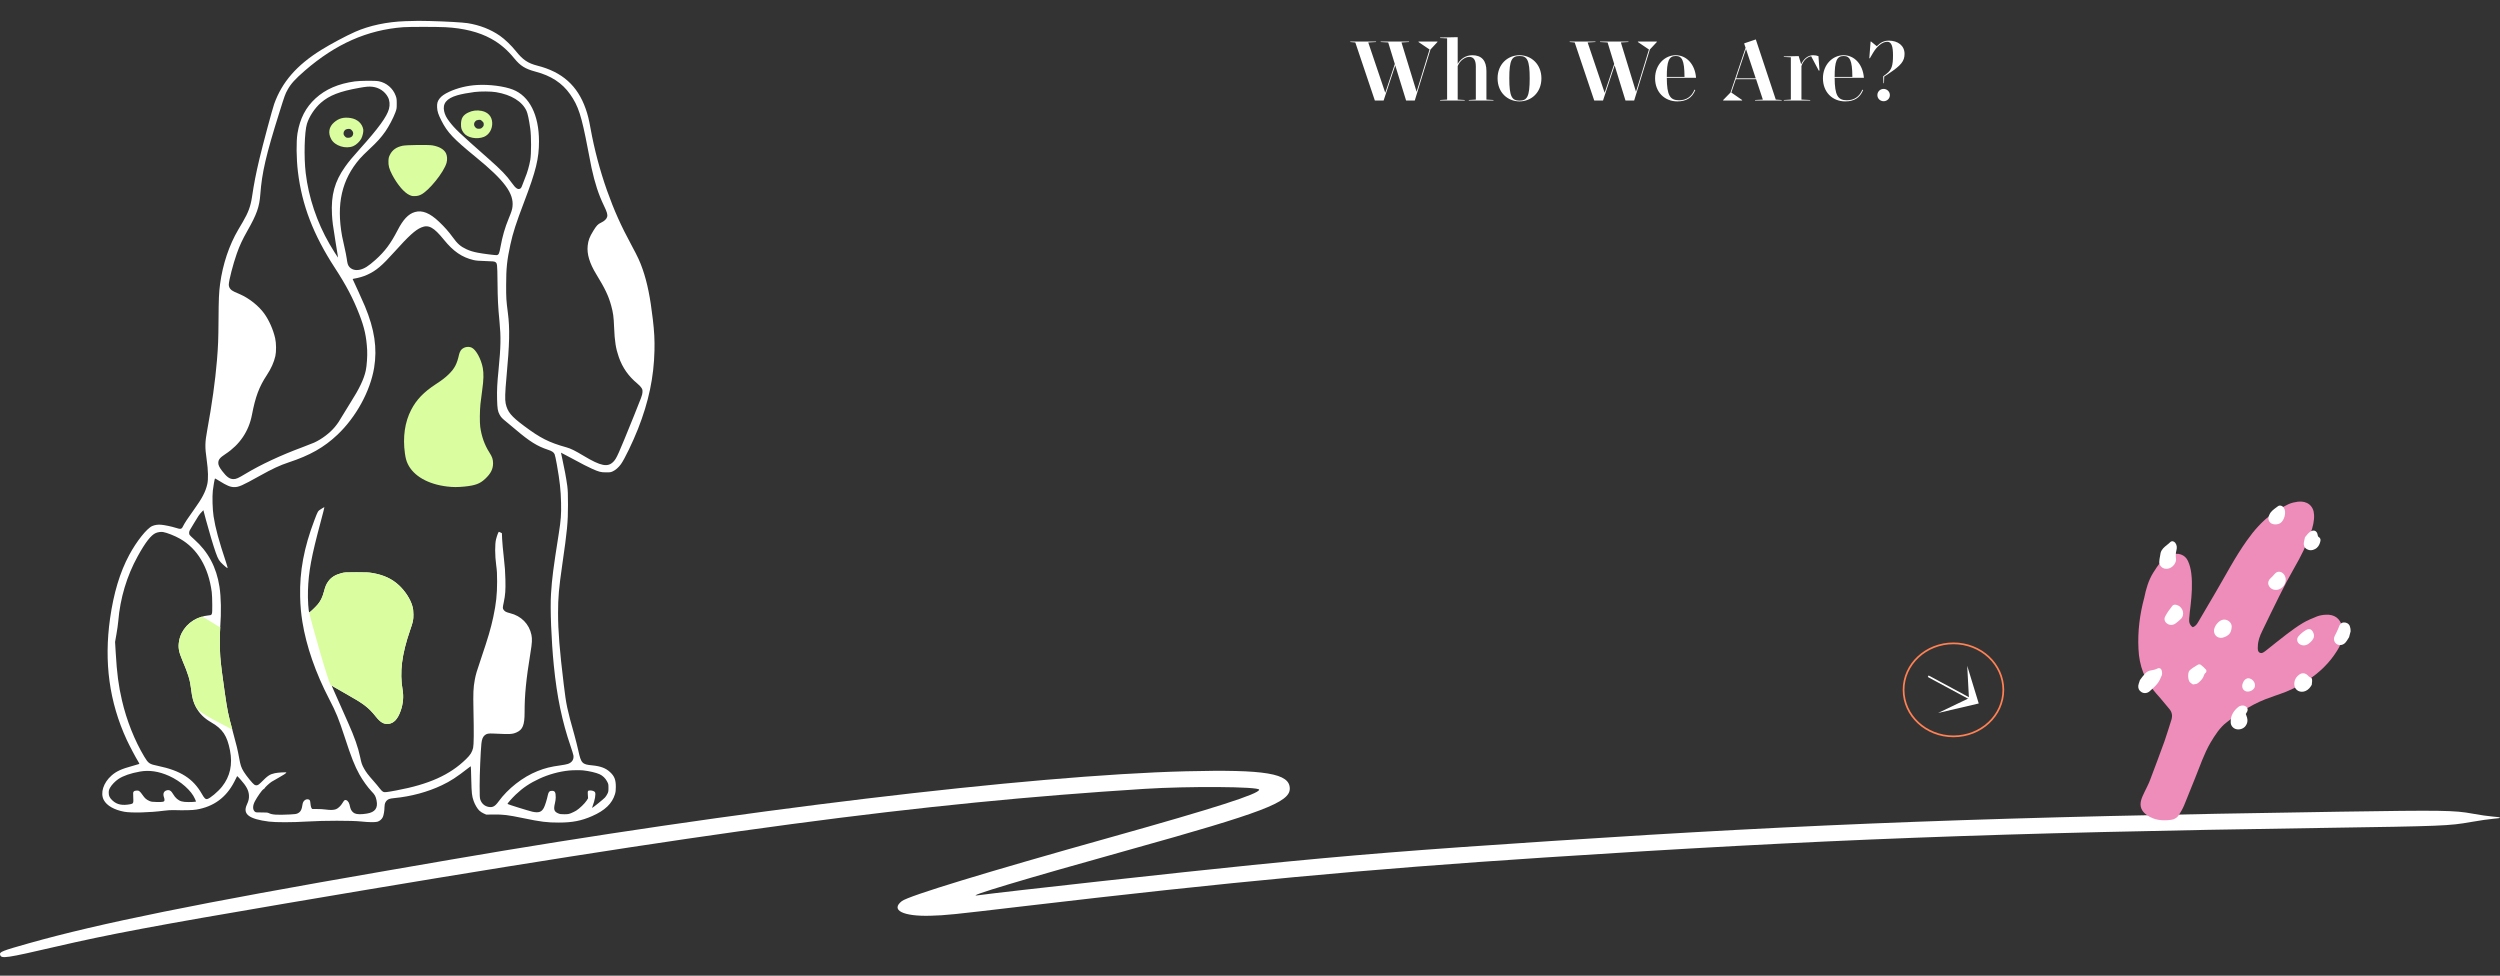 <svg width="1440" height="562" viewBox="0 0 1440 562" fill="none" xmlns="http://www.w3.org/2000/svg">
<rect x="0" y="0" width="1440" height="562" fill="#333333" stroke="none"/>
<path fill-rule="evenodd" clip-rule="evenodd" d="M683.093 444.261C593.61 446.506 421.793 467.141 260.173 495.055C247.14 497.306 229.97 500.273 222.018 501.649C114.784 520.202 57.113 531.902 16.745 543.295C0.99 547.741 -0.363 548.28 0.054 549.942C0.662 552.366 3.226 551.991 32.459 545.208C62.709 538.188 89.823 533.091 164.183 520.445C412.709 478.181 528.789 462.687 658.995 454.399C684.51 452.775 725.264 453.058 725.264 454.859C725.264 457.265 699.703 465.469 640.52 482.06C567.711 502.47 523.387 516.009 519.462 519.038C512.755 524.215 520.132 527.95 536.095 527.46C545.217 527.181 547.289 526.969 589.111 522.043C709.187 507.901 785.929 500.723 889.934 493.907C1048.32 483.526 1149.23 479.696 1338.96 476.866C1407.13 475.849 1410.66 475.707 1423.24 473.481C1428.09 472.623 1433.89 471.784 1436.12 471.617C1441.34 471.226 1441.28 470.725 1435.95 470.356C1433.63 470.195 1428.3 469.428 1424.11 468.65C1413.76 466.732 1406.9 466.632 1347.8 467.535C1149.67 470.561 1045.42 474.432 894.352 484.371C814.903 489.597 779.502 492.437 721.65 498.225C682.1 502.182 577.709 513.7 563.086 515.721C555.107 516.823 589.741 506.423 650.575 489.45C727.527 467.979 742.847 462.148 742.918 454.303C742.999 445.457 729.012 443.11 683.093 444.261Z" fill="white"/>
<path d="M247.577 12.109C257.194 12.36 266.52 12.904 269.368 13.344C276.317 14.453 282.617 16.901 287.975 20.626C290.822 22.614 294.543 26.192 297.188 29.499C301.201 34.5 304.071 36.425 309.563 37.827C323.821 41.447 332.654 49.316 337.339 62.625C338.528 65.973 339.223 68.798 340.164 74.029C342.339 86.062 345.612 98.367 349.669 109.813C353.794 121.365 357.605 129.881 363.95 141.621C367.447 148.129 368.613 150.64 370.182 155.139C372.805 162.694 374.576 171.378 376.011 183.787C376.885 191.195 377.109 195.694 376.975 201.993C376.616 217.269 373.657 231.394 367.492 247.047C364.443 254.748 359.802 264.353 357.673 267.345C356.35 269.208 354.489 270.819 352.898 271.531C351.709 272.054 351.373 272.096 349.019 272.075C346.083 272.075 345.096 271.824 341.173 270.087C338.371 268.831 335.68 267.45 328.529 263.579C325.592 261.988 323.149 260.712 323.126 260.733C323.081 260.775 323.44 262.491 323.933 264.562C324.965 269.04 326.198 275.737 326.758 279.943C327.072 282.391 327.162 284.505 327.162 290.825C327.162 300.911 326.691 305.703 323.911 324.934C321.893 338.934 321.445 344.019 321.445 353.08C321.445 363.585 322.319 374.446 324.718 394.2C326.175 406.191 326.579 408.116 330.861 423.392C331.6 426.029 332.609 430.088 333.125 432.39C334.694 439.631 335.322 440.321 341.083 440.844C345.903 441.305 348.907 442.414 351.396 444.737C353.929 447.08 354.736 449.152 354.714 453.316C354.714 455.283 354.601 456.183 354.22 457.46C352.561 462.88 348.481 466.814 341.083 470.057C334.918 472.778 329.65 473.803 321.893 473.803C315.168 473.824 311.491 473.364 301.157 471.208C292.346 469.388 289.88 469.095 284.007 469.157L280.083 469.22L278.626 468.571C277.797 468.216 276.721 467.504 276.115 466.939C274.95 465.83 273.56 463.466 272.82 461.373C271.811 458.443 271.654 457.167 271.452 449.173C271.363 444.925 271.228 441.43 271.183 441.388C271.139 441.347 270.511 441.786 269.771 442.372C262.956 447.687 259.481 449.947 254.482 452.312C246.434 456.162 236.659 458.799 227.109 459.699C225.854 459.803 224.486 460.055 224.083 460.243C222.289 461.08 221.46 462.566 221.46 464.93C221.46 466.856 221.012 469.555 220.518 470.622C219.958 471.857 218.658 472.987 217.38 473.322C216.012 473.698 212.313 473.636 208.009 473.175C202.696 472.61 186.465 472.61 177.072 473.196C168.463 473.719 158.824 473.74 154.878 473.238C143.355 471.752 139.701 468.969 142.167 463.528C143.22 461.226 143.512 459.929 143.4 458.067C143.198 455.179 141.92 452.793 138.49 448.943C136.719 446.934 136.63 446.871 136.428 447.373C136.316 447.645 135.621 449.006 134.903 450.387C130.263 459.364 123.067 464.637 113.18 466.311C111.05 466.688 105.827 466.814 100.065 466.625C98.384 466.584 96.568 466.688 94.349 466.981C86.39 468.048 75.697 468.32 71.572 467.567C65.788 466.5 61.484 464.031 59.78 460.808C57.65 456.769 59.533 450.847 64.264 446.683C67.043 444.234 70.003 442.895 76.37 441.158C78.297 440.635 80.001 440.133 80.158 440.049C80.338 439.965 80.158 439.526 79.62 438.668C78.297 436.596 74.531 429.46 72.984 426.112C62.963 404.37 59.825 381.477 63.412 356.114C65.474 341.591 69.084 329.601 74.419 319.682C78.656 311.772 84.597 304.322 87.713 302.983C89.17 302.355 91.008 302.083 92.78 302.25C94.82 302.418 98.922 303.276 101.186 304.008C104.034 304.95 104.616 304.824 105.379 303.213C106.23 301.455 108.226 298.379 111.701 293.587C116.476 286.932 118.359 283.333 119.39 278.897C120.04 276.03 119.928 270.987 119.054 264.834C118 257.447 118.045 254.936 119.345 247.842C122.08 232.964 123.963 219.466 124.95 207.748C125.645 199.273 125.779 196.008 125.869 184.206C125.958 172.027 126.115 168.448 126.766 163.593C128.29 152.231 131.967 141.223 137.28 132.204C137.997 130.991 139.163 129.003 139.88 127.789C143.019 122.411 144.319 118.895 145.148 113.475C146.337 105.523 147.368 100.25 149.408 91.608C151.313 83.593 156.918 62.688 157.927 59.883C162.455 47.223 170.907 37.534 185.03 28.745C190.545 25.334 199.154 20.731 204.534 18.345C212.762 14.704 222.917 12.548 233.566 12.193C240.403 11.963 241.905 11.963 247.577 12.109ZM232.288 15.666C211.573 17.236 193.437 25.251 175.592 40.694C170.01 45.549 167.544 48.248 165.683 51.639C164.249 54.233 164.114 54.568 160.841 65.031C153.241 89.18 150.865 99.434 149.946 111.906C149.408 119.167 147.906 123.436 142.503 132.937C139.634 138.001 138.064 141.349 136.383 146.099C134.276 152.063 131.787 161.689 131.787 163.928C131.787 165.728 132.886 167.13 135.038 168.093C135.643 168.365 137.123 169.013 138.333 169.537C143.602 171.859 149.072 176.233 152.233 180.648C155.012 184.541 157.344 189.814 158.487 194.815C159.137 197.599 159.182 202.579 158.599 205.132C157.747 208.794 156.178 212.289 153.645 216.139C149.273 222.752 147.099 228.569 145.126 238.928C143.31 248.407 138.109 256.108 129.882 261.507C126.653 263.621 125.734 264.772 125.734 266.697C125.734 267.91 126.384 269.229 127.931 271.259C130.577 274.732 132.28 275.967 134.5 275.967C136.024 275.967 137.235 275.423 141.427 272.891C150.125 267.638 161.783 262.198 174.158 257.615C176.803 256.631 179.829 255.438 180.883 254.978C185.277 252.99 189.918 249.495 192.877 245.938C194.513 243.95 195.5 242.506 197.629 238.823C198.504 237.316 200.432 234.177 201.934 231.813C206.933 223.986 209.623 218.357 210.677 213.461C211.282 210.761 211.663 205.006 211.484 201.679C211.058 193.874 209.937 188.768 206.955 181.088C203.458 172.006 199.356 164.221 192.899 154.323C180.502 135.28 173.889 118.142 171.602 98.932C170.683 91.398 170.593 81.395 171.355 76.771C172.768 68.275 176.086 61.871 181.757 56.661C187.519 51.387 194.872 48.207 204.355 46.888C207.65 46.449 216.124 46.386 218.209 46.804C222.648 47.704 226.347 50.864 227.894 55.091C228.454 56.598 228.522 57.037 228.522 59.695C228.522 62.541 228.499 62.688 227.67 64.927C226.549 67.961 223.926 72.941 221.908 75.808C219.442 79.303 217.268 81.709 212.829 85.853C210.609 87.924 208.099 90.415 207.269 91.398C196.845 103.473 193.661 117.43 197.046 136.076C197.293 137.457 197.943 140.428 198.481 142.667C198.997 144.906 199.557 147.711 199.714 148.903C199.849 150.075 200.118 151.519 200.297 152.084C201.149 154.763 204.063 156.123 207.314 155.349C209.982 154.7 212.201 153.298 216.281 149.657C221.639 144.865 225.024 140.345 228.925 132.79C232.176 126.45 235.202 123.227 238.968 122.139C243.183 120.904 247.555 122.662 252.89 127.726C256.118 130.802 258.472 133.46 260.647 136.473C263.494 140.407 265.22 141.956 268.65 143.546C270.623 144.467 272.551 145.053 275.264 145.576C278.268 146.162 285.755 147.104 286.226 146.957C287.324 146.643 287.616 145.974 288.288 142.207C289.432 135.992 290.822 131.179 292.996 125.905C294.633 121.909 294.969 120.862 295.193 119.042C296.09 111.404 290.553 103.933 274.031 90.457C261.095 79.868 257.732 76.31 254.28 69.53C252.442 65.889 251.881 64.194 251.769 61.85C251.657 59.444 252.016 58.23 253.294 56.64C254.392 55.259 256.006 54.15 258.719 52.873C263.427 50.676 269.143 49.274 274.77 48.96C281.832 48.541 290.441 49.651 295.44 51.618C304.968 55.342 310.46 66.224 310.46 81.354C310.46 91.377 308.756 98.346 301.829 116.51C297.233 128.605 295.462 134.067 293.983 140.868C292.032 149.824 291.539 154.553 291.539 164.117C291.517 171.713 291.606 173.052 292.548 180.314C293.714 189.228 293.512 198.122 291.718 217.374C290.911 226.016 290.799 230.201 291.27 232.42C292.324 237.254 294.364 239.744 301.829 245.31C311.222 252.341 316.177 254.853 326.22 257.657C328.776 258.368 331.062 259.498 336.106 262.511C346.127 268.538 350.14 269.312 353.391 265.86C355.207 263.934 355.969 262.219 365.093 239.66C369.487 228.799 369.935 227.586 370.048 226.142C370.137 224.677 370.092 224.447 369.532 223.484C369.173 222.856 368.209 221.831 367.111 220.931C362.022 216.725 358.569 211.807 356.44 205.718C354.714 200.8 354.041 196.573 353.727 188.6C353.503 182.574 353.167 180.083 352.046 176.045C350.499 170.415 348.504 166.209 343.437 157.943C339.581 151.645 337.99 146.329 338.505 141.537C338.841 138.398 339.559 136.515 341.756 132.937C343.594 129.944 344.379 129.107 346.172 128.27C348.078 127.37 349.333 126.219 349.692 124.985C350.095 123.666 349.692 122.243 347.831 118.393C344.76 111.99 342.697 105.712 340.725 96.692C340.478 95.604 339.514 90.687 338.595 85.79C334.941 66.601 333.125 60.992 328.372 54.275C323.799 47.788 317.387 43.603 308.442 41.259C302.546 39.69 299.744 37.953 296.225 33.642C292.077 28.578 287.975 25.083 282.729 22.216C275.891 18.45 266.946 16.21 256.544 15.666C251.769 15.415 235.539 15.415 232.288 15.666ZM206.888 50.613C195.657 52.622 189.738 54.924 184.851 59.172C181.287 62.29 178.148 67.019 176.803 71.309C175.368 75.913 174.987 90.436 176.086 99.643C177.744 113.706 182.542 128.019 189.828 140.596C191.352 143.232 194.536 148.317 194.648 148.317C194.737 148.317 194.603 147.376 193.303 139.528C191.711 129.672 191.442 127.642 191.218 123.604C190.612 112.366 192.765 104.54 198.75 96.107C200.947 93.01 202.83 90.749 207.314 85.748C217.918 73.967 222.85 67.187 224.038 62.771C224.688 60.344 224.464 57.854 223.433 55.928C221.662 52.622 218.389 50.446 214.555 49.985C212.537 49.755 211.013 49.881 206.888 50.613ZM273.313 52.999C269.816 53.438 265.669 54.212 263.337 54.903C257.194 56.703 254.818 59.653 255.849 64.173C256.298 66.161 257.15 67.835 258.853 70.053C262.126 74.302 264.167 76.248 281.406 91.461C288.737 97.927 291.741 101.045 294.767 105.314C297.188 108.746 298.578 109.562 299.991 108.39C300.193 108.223 300.618 107.365 300.91 106.486C301.201 105.607 301.896 103.786 302.479 102.405C303.712 99.538 304.878 95.437 305.461 92.026C306.044 88.594 306.044 78.34 305.438 74.134C304.743 69.091 303.981 65.471 303.309 63.964C300.843 58.46 294.498 54.547 285.688 53.082C282.774 52.601 276.922 52.559 273.313 52.999ZM242.623 131.032C239.148 132.518 235.449 135.887 227.266 144.99C219.891 153.214 216.662 155.935 211.439 158.299C209.22 159.304 206.731 160.036 203.57 160.58C203.279 160.643 203.099 160.748 203.167 160.831C203.413 161.208 209.287 174.203 210.184 176.358C215.743 189.709 217.357 200.528 215.497 211.828C213.255 225.347 205.05 240.309 194.356 250.416C186.667 257.698 178.529 262.302 166.199 266.362C161.155 268.036 156.963 269.982 149.385 274.209C139.432 279.755 137.571 280.571 134.926 280.571C132.684 280.571 130.666 279.734 126.227 276.951C124.95 276.155 123.874 275.549 123.829 275.59C123.649 275.758 122.82 280.299 122.596 282.538C122.192 286.116 122.416 293.461 123.022 297.416C124.098 304.322 125.981 311.228 130.308 324.244C131.047 326.483 131.204 327.236 130.98 327.236C130.801 327.236 129.725 326.357 128.581 325.29C126.227 323.135 125.689 322.256 124.277 318.322C122.977 314.701 120.332 305.85 118.673 299.635L117.148 293.88L116.207 294.863C114.884 296.203 113.987 297.521 111.79 301.288C110.737 303.066 109.66 304.866 109.414 305.264C108.876 306.08 108.786 307.419 109.212 308.11C109.369 308.361 110.557 309.512 111.88 310.684C119.95 317.861 124.658 326.692 126.407 337.908C127.348 343.977 127.505 352.557 126.855 361.241C126.564 364.945 126.586 374.299 126.855 378.045C127.214 382.628 128.066 389.554 129.456 398.908C131.003 409.518 131.384 411.338 133.805 420.253C136.428 429.9 136.831 431.637 137.728 436.471C138.535 440.928 138.916 442.037 140.396 444.485C141.831 446.85 145.597 451.454 146.494 451.977C147.749 452.689 148.646 452.416 150.282 450.763C154.25 446.746 155.349 446.013 158.285 445.364C159.989 444.967 164.966 444.695 164.966 444.967C164.966 445.302 162.971 446.62 160.281 448.085C158.891 448.838 157.187 449.822 156.492 450.261C155.237 451.056 152.412 453.672 152.412 454.049C152.412 454.132 152.076 454.404 151.672 454.656C150.91 455.074 148.175 458.966 146.852 461.478C145.507 463.989 145.462 466.27 146.695 467.421C147.256 467.965 147.301 467.965 150.686 467.965C153.443 467.965 154.228 468.027 154.766 468.32C156.739 469.325 159.496 469.492 166.984 469.137C169.876 468.99 170.615 468.885 171.423 468.509C173.126 467.693 173.821 466.437 174.27 463.256C174.516 461.394 175.996 460.117 177.52 460.431C178.484 460.62 178.664 460.996 178.843 463.026C179.022 464.868 179.448 465.935 180.054 465.998C180.188 466.019 181.376 466.019 182.676 465.998C183.999 465.956 186.151 466.102 187.608 466.291C190.343 466.667 192.227 466.604 193.527 466.102C194.782 465.621 196.329 464.135 197.293 462.482C197.764 461.666 198.347 460.913 198.571 460.85C199.669 460.536 200.858 461.645 201.306 463.382C201.44 463.947 201.665 464.805 201.777 465.307C202.158 466.751 203.099 467.944 204.332 468.509C205.677 469.116 208.099 469.157 211.372 468.613C216.057 467.839 217.806 465.433 216.887 461.017C216.371 458.59 215.967 457.836 213.927 455.723C211.775 453.463 208.906 449.466 207.023 446.097C204.31 441.2 202.337 436.241 198.571 424.647C195.006 413.787 193.661 410.46 189.671 402.78C181.757 387.545 176.467 372.311 174.18 358.207C173.395 353.331 173.014 349.062 172.88 343.663C172.521 329.119 175.099 315.35 181.107 299.593C183.147 294.236 183.035 294.424 185.008 293.147C185.972 292.541 186.779 292.08 186.846 292.143C186.913 292.185 185.95 295.993 184.717 300.576C179.291 320.791 177.744 329.203 177.386 340.21C177.206 345.149 177.7 352.766 178.17 352.766C178.507 352.766 181.981 349.439 183.102 348.058C184.761 346.007 185.703 344.04 186.577 340.817C187.452 337.574 187.922 336.486 189.155 334.79C190.814 332.51 193.191 331.045 196.733 330.124C198.369 329.684 198.952 329.643 205.319 329.643C211.013 329.643 212.537 329.705 214.398 330.04C221.034 331.17 225.787 333.388 229.867 337.197C233.476 340.587 236.413 345.17 237.511 349.104C237.982 350.799 238.094 351.699 238.117 353.917C238.139 357.14 237.982 357.893 236.211 363.02C231.414 376.936 230.136 387.148 231.907 397.443C232.557 401.252 232.198 405.291 230.853 409.225C229.149 414.205 226.795 416.716 223.567 416.968C220.989 417.177 219.061 416.026 216.371 412.636C212.224 407.446 209.489 405.374 199.333 399.683C196.822 398.28 193.93 396.627 192.899 396L191.016 394.87L192.585 398.448C194.132 401.984 196.531 407.425 200.544 416.382C204.198 424.564 206.283 430.507 207.449 436.073C208.166 439.61 208.502 440.551 209.713 442.728C210.946 444.904 211.999 446.285 215.071 449.759C216.393 451.245 218.03 453.212 218.702 454.112C219.375 455.011 220.249 455.89 220.63 456.058C221.505 456.476 222.379 456.392 228.297 455.283C247.061 451.789 259.122 446.369 268.448 437.245C270.959 434.797 271.923 433.269 272.506 430.779C272.932 428.916 272.999 422.262 272.708 408.848C272.506 399.18 272.618 396.23 273.47 391.584C274.075 388.361 274.501 386.938 277.281 378.735C281.182 367.184 282.684 362.099 284.119 355.445C285.778 347.66 286.338 342.47 286.338 334.979C286.338 330.375 286.248 328.764 285.8 325.457C285.06 319.996 285.015 313.404 285.733 310.6C286.293 308.424 287.1 306.31 287.369 306.31C287.481 306.31 287.907 306.498 288.333 306.729L289.096 307.147L289.23 310.558C289.32 312.42 289.746 317.15 290.194 321.063C290.822 326.587 291.023 329.433 291.113 333.87C291.248 340.085 291.068 342.575 290.172 346.907C289.477 350.129 289.477 350.443 290.127 351.301C290.777 352.243 291.584 352.641 293.758 353.185C300.215 354.754 304.811 359.421 306.111 365.678C306.604 368.147 306.492 370.302 305.528 376.12C303.04 391.396 302.165 400.206 302.165 410.271C302.165 417.595 301.112 420.253 297.614 421.822C295.126 422.932 294.072 422.994 284.433 422.534C281.249 422.387 280.375 422.534 279.187 423.517C278.111 424.417 277.528 425.861 277.281 428.351C276.81 433.018 276.272 446.139 276.272 452.584C276.272 458.422 276.317 459.552 276.653 460.557C277.416 462.817 279.075 464.303 281.339 464.763C283.76 465.223 285.105 464.512 287.168 461.666C292.526 454.258 301.157 447.499 309.608 444.151C313.89 442.435 317.185 441.619 322.857 440.844C324.561 440.614 326.489 440.237 327.139 440.007C329.471 439.191 330.614 437.454 330.3 435.173C330.21 434.566 329.493 432.202 328.708 429.942C323.799 415.691 320.795 401.357 319.001 383.318C317.567 369.026 316.827 350.318 317.387 341.989C318.015 332.593 318.575 328.178 321.871 307.231C323.081 299.509 323.328 296.265 323.171 289.569C322.992 282.14 322.454 277.244 320.75 267.597C320.257 264.772 319.674 262.093 319.45 261.612C318.889 260.44 317.903 259.791 315.504 259.017C309.496 257.029 305.012 254.246 297.121 247.528C295.395 246.064 293.019 244.076 291.853 243.134C289.163 240.958 288.625 240.372 287.773 238.844C286.697 236.856 286.45 235.37 286.316 229.888C286.181 224.719 286.383 220.785 287.168 213C288.468 199.775 288.58 194.104 287.706 185.21C286.854 176.358 286.674 172.738 286.562 162.359C286.45 151.833 286.405 151.624 285.217 150.891C284.679 150.577 283.895 150.494 279.635 150.368C275.757 150.264 274.3 150.138 272.82 149.803C266.094 148.213 261.162 144.844 255.648 138.043C249.819 130.844 246.837 129.233 242.623 131.032ZM89.731 307.021C86.996 308.193 83.767 312.337 79.306 320.435C73.029 331.819 69.218 344.542 68.12 357.788C67.985 359.462 67.514 362.832 67.066 365.301L66.281 369.779L66.662 376.078C67.335 387.776 68.276 394.995 70.272 403.512C72.939 414.98 77.558 426.594 83.14 435.885C85.471 439.756 86.032 440.133 91.008 441.158C104.056 443.858 111.297 448.503 116.319 457.376C117.686 459.803 118.381 460.452 119.368 460.243C120.937 459.929 125.6 455.995 127.886 453.107C132.549 447.206 134.051 440.342 132.482 432.265C130.823 423.769 128.268 419.918 121.811 416.172C117.552 413.703 114.929 411.108 112.978 407.467C111.342 404.412 110.714 402.089 110.131 397.276C109.526 391.898 108.405 388.173 105.132 380.535C102.89 375.304 102.487 372.855 103.204 368.984C104.392 362.622 109.414 357.265 116.027 355.277C117.171 354.942 118.829 354.587 119.704 354.524C122.372 354.273 122.259 354.545 122.259 348.434C122.259 345.505 122.125 342.282 121.968 341.047C120.085 326.671 113.696 315.978 103.63 310.286C100.693 308.612 96.187 306.833 93.9 306.436C92.78 306.247 90.964 306.498 89.731 307.021ZM327.767 443.816C322.117 444.381 316.087 446.034 310.729 448.503C305.192 451.056 301.112 453.798 297.009 457.732C294.812 459.845 292.301 462.691 292.301 463.068C292.301 463.256 304.609 467.086 306.649 467.546C310.303 468.32 311.94 467.776 313.262 465.286C313.98 463.884 314.989 460.682 315.616 457.732C315.975 456.1 316.58 455.514 317.948 455.514C319.651 455.514 320.1 456.309 320.1 459.385C320.1 460.18 319.898 461.645 319.651 462.628C318.777 466.207 319.158 467.462 321.4 468.446C322.543 468.948 322.947 469.011 325.032 469.011C327.162 468.99 327.543 468.927 328.977 468.362C329.852 468.006 331.152 467.358 331.892 466.918C333.73 465.788 336.846 462.796 337.877 461.164L338.729 459.803L338.595 457.857C338.438 455.534 338.55 455.304 339.985 455.304C341.195 455.304 342.406 455.744 342.72 456.309C343.303 457.313 342.675 460.871 341.307 464.449C341.128 464.951 341.016 465.349 341.083 465.349C341.375 465.349 347.741 460.201 348.436 459.406C348.885 458.925 349.512 457.962 349.849 457.271C350.409 456.162 350.476 455.807 350.476 453.839C350.476 451.705 350.454 451.559 349.625 450.031C348.705 448.273 347.203 446.829 345.432 445.992C343.482 445.071 339.245 444.088 335.793 443.732C334.066 443.565 329.829 443.607 327.767 443.816ZM80.606 444.423C75.159 445.406 71.056 446.829 68.232 448.692C66.304 449.989 64.219 452.165 63.344 453.819C62.739 454.969 62.627 455.43 62.627 456.665C62.627 458.485 63.188 459.615 64.847 461.143C67.38 463.466 70.406 464.093 75.024 463.235C76.818 462.901 76.952 462.608 76.751 459.217C76.616 456.665 76.638 456.413 77.02 455.953C77.334 455.597 77.737 455.43 78.567 455.367C79.979 455.242 80.539 455.639 82.109 457.899C83.454 459.845 84.305 460.578 86.054 461.352C87.175 461.833 87.601 461.896 90.426 461.959C93.968 462.022 94.64 461.854 94.752 460.892C94.797 460.557 94.663 459.866 94.483 459.343C93.744 457.313 94.214 455.869 95.806 455.304C97.465 454.718 98.586 455.367 99.864 457.627C100.379 458.527 101.142 459.469 101.904 460.117C103.608 461.561 105.177 462.001 108.674 461.98C110.109 461.98 111.656 461.917 112.104 461.833L112.934 461.687L112.306 460.201C110.311 455.451 104.146 449.968 97.398 446.934C91.457 444.276 85.964 443.46 80.606 444.423Z" fill="white"/>
<path d="M126.855 378.046C126.586 374.301 126.564 364.947 126.855 361.243C125.981 361.305 117.171 354.944 116.027 355.279C109.414 357.267 104.392 362.624 103.204 368.985C102.487 372.857 102.89 375.305 105.132 380.537C108.405 388.175 109.526 391.899 110.131 397.277C110.714 402.09 111.342 404.413 112.978 407.469C114.929 411.11 129.546 417.785 133.805 420.254C131.384 411.34 131.003 409.519 129.456 398.91C128.066 389.556 127.214 382.629 126.855 378.046Z" fill="#DAFDA0"/>
<path d="M178.171 352.76C177.7 352.76 190.837 399.802 191.017 394.863L192.9 395.993C193.931 396.621 196.823 398.274 199.334 399.676C209.489 405.368 212.224 407.44 216.372 412.629C219.062 416.02 220.99 417.17 223.568 416.961C226.796 416.71 229.15 414.199 230.854 409.219C232.199 405.284 232.557 401.246 231.907 397.437C230.136 387.141 231.414 376.929 236.212 363.014C237.983 357.887 238.14 357.133 238.117 353.911C238.095 351.692 237.983 350.793 237.512 349.098C236.413 345.164 233.477 340.581 229.867 337.191C225.787 333.382 221.035 331.164 214.399 330.034C212.538 329.699 211.014 329.636 205.319 329.636C198.953 329.636 198.37 329.678 196.733 330.118C193.191 331.038 190.815 332.503 189.156 334.784C187.923 336.479 187.452 337.567 186.578 340.811C185.703 344.034 184.762 346.001 183.103 348.051C181.982 349.432 178.507 352.76 178.171 352.76Z" fill="#DAFDA0"/>
<path d="M249.146 83.743C253.047 84.454 255.603 85.94 256.813 88.137C257.576 89.539 257.755 91.799 257.239 93.704C255.827 99.019 246.927 110.068 242.421 112.139C241.143 112.725 240.538 112.872 239.125 112.935C237.556 112.997 237.242 112.935 235.897 112.349C232.871 111.03 228.948 106.448 225.921 100.714C224.173 97.386 223.612 95.315 223.747 92.636C223.836 90.858 223.948 90.418 224.666 89.016C226.033 86.338 228.342 84.705 231.884 83.952C234.081 83.471 246.837 83.324 249.146 83.743Z" fill="#DAFDA0"/>
<path d="M201.956 67.978C205.879 68.585 208.771 71.264 209.264 74.738C209.421 75.868 208.838 78.421 208.076 79.885C207.202 81.56 205.162 83.485 203.48 84.175C199.131 85.996 192.899 84.029 190.792 80.178C188.841 76.621 189.424 73.126 192.406 70.511C195.118 68.125 197.943 67.372 201.956 67.978ZM199.266 74.549C198.593 74.884 198.01 75.679 197.921 76.433C197.809 77.395 197.966 77.835 198.683 78.588C199.378 79.279 199.58 79.362 200.544 79.362C201.889 79.362 202.763 78.86 203.234 77.856C203.682 76.809 203.436 75.784 202.516 74.926C201.911 74.361 201.597 74.235 200.857 74.235C200.342 74.235 199.624 74.382 199.266 74.549Z" fill="#DAFDA0"/>
<path d="M277.46 63.879C281.115 64.632 283.312 67.06 283.513 70.596C283.715 74.237 281.765 77.627 278.738 78.841C274.681 80.452 269.188 79.385 267.103 76.56C265.848 74.844 265.512 73.861 265.534 71.621C265.534 68.169 266.655 66.327 269.614 64.862C272.058 63.649 274.658 63.314 277.46 63.879ZM273.874 69.78C272.932 70.68 272.775 71.977 273.515 72.982C274.232 73.965 274.927 74.279 276.16 74.153C276.945 74.091 277.304 73.923 277.886 73.317C278.492 72.689 278.626 72.396 278.626 71.601C278.626 70.743 278.514 70.533 277.729 69.801C276.878 68.985 276.788 68.964 275.689 69.048C274.815 69.131 274.389 69.299 273.874 69.78Z" fill="#DAFDA0"/>
<path d="M271.586 200.188C274.097 201.255 277.101 206.675 278.088 211.928C278.67 215.067 278.581 218.938 277.751 224.693C277.37 227.392 276.899 231.054 276.72 232.833C276.339 236.579 276.272 243.275 276.608 245.828C277.348 251.353 279.164 256.438 281.966 260.749C283.513 263.155 284.006 264.641 284.006 266.901C283.984 270.207 282.683 272.781 279.522 275.753C276.473 278.619 273.851 279.603 267.641 280.252C263.673 280.649 260.983 280.649 257.508 280.231C246.523 278.912 238.25 274.183 234.91 267.298C234.081 265.603 233.61 263.867 233.229 261.125C231.929 251.813 233.162 243.15 236.816 236.098C239.887 230.175 244.124 225.76 251.096 221.24C254.481 219.043 256.432 217.557 258.472 215.569C261.902 212.179 263.247 209.605 264.48 203.934C264.637 203.285 265.063 202.344 265.421 201.82C266.699 200.021 269.457 199.288 271.586 200.188Z" fill="#DAFDA0"/>
<path d="M1262.98 361.264C1264.67 360.728 1265.41 359.514 1266.15 358.301C1269.4 352.751 1272.62 347.3 1275.87 341.75C1281.86 331.604 1287.3 321.032 1294.21 311.327C1298.26 305.609 1302.91 300.217 1308.81 295.953C1311.61 293.882 1314.79 292.062 1318.15 290.417C1319.81 289.645 1321.81 289.223 1323.62 288.961C1328.98 288.374 1332.63 291.382 1332.89 296.371C1333.12 299.978 1332.16 303.504 1331.03 306.854C1328.61 313.951 1325.26 320.608 1321.5 327.112C1318.51 332.303 1315.7 337.669 1313 343.073C1309.62 349.829 1306.34 356.622 1303.02 363.515C1301.63 366.316 1300.56 369.231 1300.52 372.29C1300.46 373.633 1300.27 375.274 1301.68 376.004C1303.02 376.597 1304.23 375.436 1305.27 374.672C1309.24 371.539 1313.1 368.368 1317.17 365.273C1320.16 363.042 1323.15 360.811 1326.38 358.892C1328.97 357.317 1331.87 356.191 1334.67 355.028C1336.24 354.454 1337.95 354.154 1339.69 354.091C1344.57 353.787 1347.84 356.208 1348.96 360.593C1350.27 365.725 1348.97 370.38 1346.21 374.739C1341.84 381.824 1335.98 387.469 1328.85 392.085C1323.87 395.311 1318.48 398.049 1312.69 399.964C1311.3 400.378 1309.98 400.929 1308.55 401.442C1298.85 404.574 1290.56 409.918 1282.75 415.886C1278.49 419.141 1275.87 423.439 1273.21 427.836C1269.45 434.341 1267.21 441.277 1264.4 448.123C1262.24 453.382 1260.19 458.679 1258.07 463.839C1257.26 465.823 1256.12 467.693 1255.03 469.465C1254.06 470.938 1252.53 471.985 1250.61 472.208C1245.57 472.91 1240.77 472.443 1236.62 469.481C1233.47 467.335 1232.35 464.43 1233.27 461.003C1233.71 459.339 1234.47 457.791 1235.22 456.241C1236.31 453.897 1237.6 451.63 1238.47 449.211C1241.27 441.792 1244.03 434.474 1246.73 427.017C1248.19 422.874 1249.39 418.753 1250.74 414.571C1251.42 412.312 1251.16 410.283 1249.52 408.333C1246.96 405.369 1244.58 402.244 1241.87 399.341C1235.3 391.875 1232.17 383.473 1231.76 373.77C1231.26 363.694 1232.48 353.891 1235.1 344.245C1236.04 339.576 1237.44 334.387 1240.29 329.829C1241.65 327.699 1243.01 325.569 1244.65 323.652C1246.14 321.796 1248.15 320.466 1250.46 319.586C1254.5 318.07 1258.58 319.415 1260.24 323.082C1261.29 325.277 1261.86 327.756 1262.18 330.257C1262.93 336.443 1262.46 342.645 1261.77 348.771C1261.47 351.281 1261.17 353.791 1260.98 356.339C1260.82 358.216 1261.1 359.909 1262.98 361.264Z" fill="#EE8DB9"/>
<path fill-rule="evenodd" clip-rule="evenodd" d="M1311.22 292.246C1309.55 293.467 1307.91 294.667 1307.18 296.439C1306.22 298.485 1306.54 300.079 1307.89 301.244C1309.28 302.31 1311.84 302.314 1313.48 301.305C1315.82 299.754 1317.01 295.061 1315.64 292.751C1314.88 291.341 1313.18 290.733 1312.09 291.597C1311.8 291.816 1311.51 292.031 1311.22 292.246ZM1328.13 308.899C1327.98 309.096 1327.83 309.284 1327.68 309.456C1327.6 309.822 1327.52 310.157 1327.44 310.467L1327.44 310.468L1327.44 310.468C1327.24 311.317 1327.08 311.986 1327 312.623C1326.85 314.164 1327.29 315.46 1328.77 316.328C1330.34 317.233 1331.87 317.094 1333.42 316.283C1335.12 315.411 1335.98 313.9 1336.42 312.236C1336.76 311.107 1336.81 310.1 1335.55 309.308C1335.16 309.057 1335.01 308.546 1334.96 308.073C1334.6 305.671 1332.62 304.85 1330.53 306.378C1329.54 307.121 1328.77 308.091 1328.13 308.899L1328.13 308.899ZM1244.52 318.415C1245.12 316.327 1246.69 315.082 1248.22 313.86C1248.88 313.331 1249.54 312.807 1250.11 312.222C1251.05 311.419 1252.15 311.7 1252.97 312.676C1253.99 314.063 1253.99 315.542 1253.59 317.107C1253.23 318.572 1253.13 320.013 1253.35 321.569C1253.78 323.773 1251.96 326.423 1249.65 327.303C1246.9 328.367 1243.98 326.868 1243.72 323.932C1243.73 322.721 1243.96 321.49 1244.2 320.259C1244.32 319.644 1244.43 319.028 1244.52 318.415ZM1232.59 391.745C1233.44 390.57 1234.56 389.035 1235.85 387.674C1236.64 386.934 1237.75 386.307 1238.91 386.153C1240.22 385.938 1241.27 385.746 1242.49 385.157C1243.75 384.468 1244.88 384.985 1245.17 386.343C1245.42 387.227 1245.48 388.273 1245.15 389.066C1244.46 390.753 1243.77 392.439 1242.58 393.838C1241.47 395.248 1240.02 396.539 1238.63 397.775C1238.45 397.938 1238.27 398.099 1238.09 398.26C1236.77 399.382 1234.89 399.508 1233.53 398.678C1232.05 397.81 1231.5 396.476 1231.65 394.934C1231.76 394.232 1231.98 393.568 1232.26 392.75L1232.26 392.75C1232.36 392.441 1232.48 392.109 1232.59 391.745ZM1293.84 411.961L1293.84 411.96L1293.84 411.96C1293.75 411.724 1293.66 411.493 1293.58 411.268C1294.86 409.336 1295.02 408.367 1293.92 407.179C1292.95 406.265 1291.45 406.068 1289.94 406.78C1289.87 406.811 1289.78 406.866 1289.7 406.921L1289.7 406.921C1289.61 406.977 1289.53 407.032 1289.46 407.063C1286.43 409.394 1284.7 412.416 1284.89 416.123C1284.94 418.077 1286.38 419.615 1288.16 420.024C1290.05 420.472 1292.32 419.691 1293.44 418.156C1294.52 416.72 1294.81 415.119 1294.31 413.349C1294.2 412.863 1294.02 412.402 1293.84 411.961ZM1353.08 366.999C1352.89 367.286 1352.71 367.591 1352.52 367.903L1352.52 367.903C1352.04 368.696 1351.54 369.532 1350.91 370.206C1349.62 371.565 1347.77 371.926 1346.25 371.158C1344.85 370.427 1344.12 368.918 1344.46 367.217C1344.68 366.385 1345.11 365.629 1345.54 364.873C1345.75 364.354 1345.99 363.863 1346.23 363.376L1346.23 363.376C1346.59 362.652 1346.94 361.934 1347.19 361.141C1347.74 359.515 1348.61 358.576 1350.09 358.536C1351.46 358.458 1352.98 359.226 1353.49 360.66C1353.84 361.582 1354 362.665 1353.96 363.672C1353.91 363.851 1353.85 364.038 1353.8 364.231L1353.8 364.232C1353.57 365.043 1353.3 365.976 1353.08 366.999ZM1256.2 356.495C1258.58 354.272 1257.49 349.788 1254.3 348.648C1253.17 348.131 1251.99 348.048 1251.22 349.026C1249.73 350.881 1248.3 352.874 1247.19 354.981C1246.25 356.691 1246.93 358.3 1248.36 359.266C1249.79 360.233 1251.63 360.208 1253.2 359.062C1254.24 358.297 1255.22 357.396 1256.2 356.495ZM1331.57 394.466C1330.7 395.978 1329.71 397.215 1328.05 397.988C1325.07 399.311 1321.94 397.736 1321.57 394.761C1321.26 392.26 1322.26 390.115 1324.35 388.587C1325.92 387.44 1327.57 387.576 1329.02 388.779C1329.24 388.922 1329.4 389.115 1329.55 389.295C1329.66 389.433 1329.76 389.563 1329.88 389.655C1330.07 389.8 1330.33 389.944 1330.6 390.089C1331.11 390.372 1331.63 390.66 1331.66 390.972C1331.88 391.89 1331.76 392.838 1331.64 393.814C1331.62 394.03 1331.59 394.247 1331.57 394.466ZM1262.72 393.975C1262.86 394.06 1263 394.149 1263.14 394.244C1263.31 394.221 1263.48 394.201 1263.66 394.18C1264.48 394.087 1265.41 393.981 1266.03 393.455C1267.07 392.69 1268.13 391.591 1268.83 390.476C1269.06 390.14 1269.19 389.755 1269.33 389.361C1269.56 388.682 1269.81 387.976 1270.56 387.453C1270.9 387.231 1270.99 386.125 1270.75 385.813C1269.82 384.799 1268.79 383.748 1267.57 382.858C1267.19 382.606 1266.32 382.638 1265.99 382.86C1265.73 383.016 1265.48 383.172 1265.22 383.327L1265.22 383.327L1265.22 383.328L1265.22 383.328L1265.22 383.328C1263.82 384.178 1262.4 385.044 1261.22 386.161C1260.01 387.323 1260.16 391.701 1261.37 392.928C1261.7 393.322 1262.15 393.612 1262.72 393.974L1262.72 393.974L1262.72 393.975ZM1285.03 363.497C1284.36 365.42 1282.83 366.467 1281 367.065C1278.1 368.19 1275.41 366.431 1275.26 363.533C1275.16 361.107 1277.43 357.939 1279.85 357.096C1282.42 356.193 1285.49 358.202 1285.47 360.926C1285.47 361.833 1285.25 362.665 1285.03 363.497ZM1316.16 336.055C1315.55 337.544 1314.41 338.842 1312.68 339.477C1310.66 340.235 1308.24 339.598 1307.14 337.837C1305.99 336.176 1306.36 334.375 1308.1 332.832C1308.89 332.091 1309.57 331.312 1310.26 330.533C1311.4 329.235 1313 328.897 1314.54 329.902C1316.36 331.12 1317.14 333.674 1316.16 336.055ZM1325.62 371.521C1323.35 370.822 1322.38 368.428 1323.87 366.573C1325.1 365.076 1326.75 363.731 1328.49 362.76C1330.52 361.667 1332.02 362.771 1332.73 365.188C1333.25 367.193 1332.17 368.629 1330.78 369.95C1329.15 371.532 1327.32 372.129 1325.62 371.521ZM1295.88 390.814C1294.39 390.282 1292.76 391.291 1291.99 393.176C1290.94 395.42 1291.67 397.502 1293.69 398.224C1295.44 398.732 1297.79 397.752 1298.63 396.005C1299.44 394.02 1298.16 391.513 1295.88 390.814Z" fill="white"/>
<path d="M809.912 57.906H814.912L823.962 28.506L827.962 24.206V23.906H817.062V24.206L823.412 28.506L815.962 52.856L807.262 24.456L811.612 24.206V23.906H795.262V24.206L799.612 24.456L803.412 36.856L797.912 53.456L788.112 24.456L792.612 24.206V23.906H777.762V24.206L780.662 24.456L791.912 57.906H796.962L803.662 37.656L809.912 57.906ZM860.232 57.906V57.606L856.182 57.356V40.906C856.182 34.956 853.482 31.806 848.032 31.806C844.332 31.806 841.282 33.906 839.632 36.806V21.406L829.482 21.606V21.906L833.532 22.106V57.356L829.482 57.606V57.906H843.682V57.606L839.632 57.356V38.056C840.932 34.706 844.132 32.756 846.232 32.756C848.682 32.756 850.082 34.406 850.082 38.256V57.356L846.032 57.606V57.906H860.232ZM887.855 45.106C887.855 36.906 881.905 31.806 875.255 31.806C868.505 31.806 862.605 36.906 862.605 45.106C862.605 53.406 868.505 58.406 875.255 58.406C881.905 58.406 887.855 53.406 887.855 45.106ZM881.105 45.106C881.105 55.706 879.605 57.956 875.255 57.956C870.855 57.956 869.355 55.706 869.355 45.106C869.355 34.506 870.855 32.256 875.255 32.256C879.605 32.256 881.105 34.506 881.105 45.106ZM936.279 57.906H941.279L950.329 28.506L954.329 24.206V23.906H943.429V24.206L949.779 28.506L942.329 52.856L933.629 24.456L937.979 24.206V23.906H921.629V24.206L925.979 24.456L929.779 36.856L924.279 53.456L914.479 24.456L918.979 24.206V23.906H904.129V24.206L907.029 24.456L918.279 57.906H923.329L930.029 37.656L936.279 57.906ZM976.478 51.856L976.028 51.656C974.328 55.856 971.078 57.756 967.178 57.756C961.928 57.756 960.128 55.006 960.078 44.806H976.928C976.328 37.006 971.428 31.806 965.228 31.806C958.928 31.806 953.328 37.206 953.328 45.106C953.328 53.006 958.728 58.406 966.178 58.406C971.228 58.406 974.678 56.406 976.478 51.856ZM965.228 32.256C968.728 32.256 970.228 34.456 970.278 44.306H960.078C960.078 35.356 961.228 32.256 965.228 32.256ZM1003.45 57.606L997.251 53.306L999.851 45.606H1011.5L1015.4 57.356L1010.9 57.606V57.906H1026.25V57.606L1022.85 57.356L1011.35 22.706L1004.7 24.956V25.256L1005.45 27.506L996.751 53.306L992.551 57.606V57.906H1003.45V57.606ZM1000.05 45.106L1005.7 28.256L1011.3 45.106H1000.05ZM1042.68 57.906V57.606L1037.63 57.356V38.056C1038.73 34.506 1041.33 32.706 1043.23 32.406L1047.63 40.706L1048.03 40.606L1047.43 32.356C1046.53 32.006 1045.53 31.806 1044.33 31.806C1041.58 31.806 1038.88 33.756 1037.48 37.056L1036.03 32.306L1027.48 32.506V32.806L1031.53 33.006V57.356L1027.48 57.606V57.906H1042.68ZM1073.16 51.856L1072.71 51.656C1071.01 55.856 1067.76 57.756 1063.86 57.756C1058.61 57.756 1056.81 55.006 1056.76 44.806H1073.61C1073.01 37.006 1068.11 31.806 1061.91 31.806C1055.61 31.806 1050.01 37.206 1050.01 45.106C1050.01 53.006 1055.41 58.406 1062.86 58.406C1067.91 58.406 1071.36 56.406 1073.16 51.856ZM1061.91 32.256C1065.41 32.256 1066.91 34.456 1066.96 44.306H1056.76C1056.76 35.356 1057.91 32.256 1061.91 32.256ZM1085.17 47.906L1085.32 44.106L1087.82 42.456C1095.07 37.656 1097.02 35.206 1097.02 31.006C1097.02 26.256 1093.17 23.406 1087.97 23.406C1085.12 23.406 1083.22 24.456 1081.02 26.606L1077.72 23.906H1077.47L1076.72 33.506L1077.02 33.606L1078.87 30.456C1080.97 26.906 1084.07 24.056 1087.07 24.056C1089.57 24.056 1090.37 26.856 1090.37 31.856C1090.37 37.756 1089.62 40.256 1086.62 42.506L1084.72 43.956L1084.87 47.906H1085.17ZM1088.57 54.756C1088.57 52.706 1086.82 51.206 1084.97 51.206C1083.07 51.206 1081.37 52.706 1081.37 54.756C1081.37 56.906 1083.12 58.306 1084.97 58.306C1086.82 58.306 1088.57 56.906 1088.57 54.756Z" fill="white"/>
<path d="M1153.92 397.358C1153.92 412.118 1141.09 424.141 1125.19 424.141C1109.29 424.141 1096.46 412.118 1096.46 397.358C1096.46 382.597 1109.29 370.574 1125.19 370.574C1141.09 370.574 1153.92 382.597 1153.92 397.358Z" stroke="#FF8154"/>
<path d="M1133.12 383.514L1139.75 405.198L1116.32 410.686L1134.11 402.162L1133.12 383.514Z" fill="white"/>
<path d="M1135.06 402.667L1110.64 389.507" stroke="white"/>
</svg>
